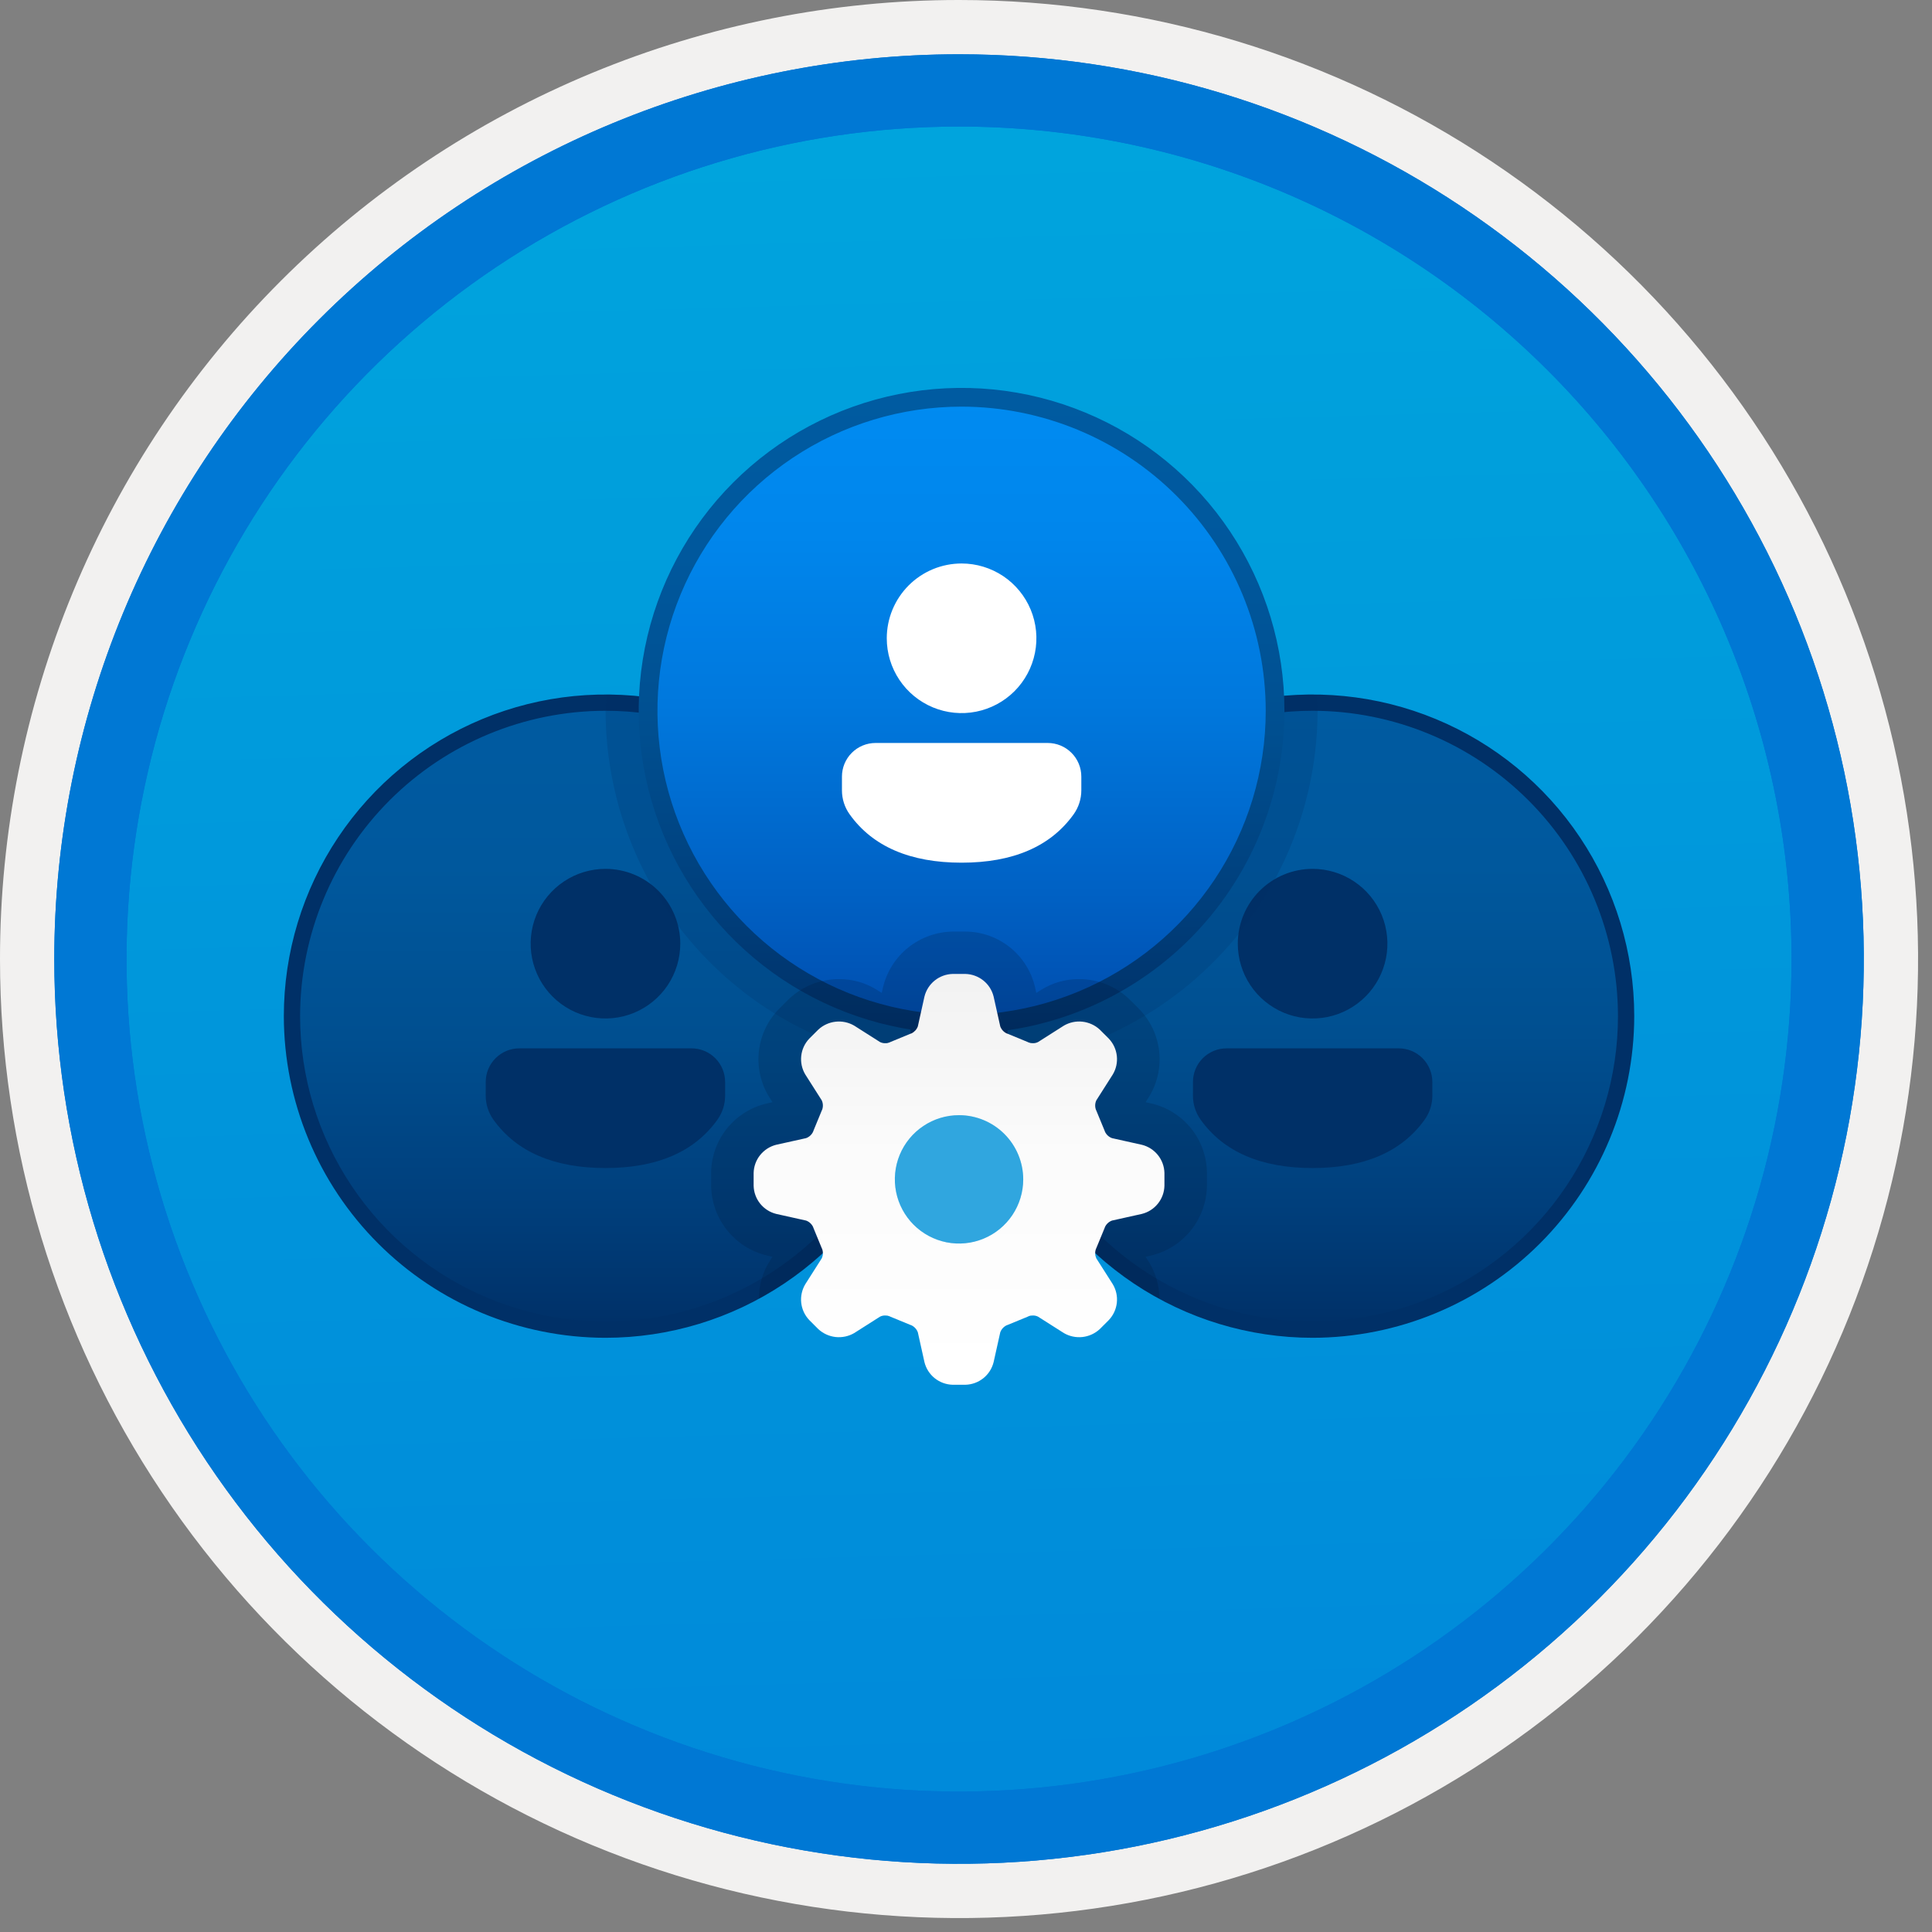 <svg width="100" height="100" viewBox="0 0 100 100" fill="none" xmlns="http://www.w3.org/2000/svg">
<rect x="0" y="0" width="100" height="100" fill="#808080" stroke="none"/>
<g clip-path="url(#clip0_422_1123)">
<path d="M49.64 96.45C40.382 96.45 31.332 93.704 23.634 88.561C15.936 83.417 9.936 76.107 6.393 67.553C2.85 59 1.923 49.588 3.73 40.508C5.536 31.427 9.994 23.087 16.54 16.54C23.087 9.994 31.428 5.535 40.508 3.729C49.588 1.923 59 2.85 67.553 6.393C76.107 9.936 83.418 15.936 88.561 23.634C93.705 31.331 96.45 40.382 96.45 49.64C96.451 55.787 95.24 61.874 92.888 67.554C90.535 73.233 87.088 78.394 82.741 82.74C78.394 87.087 73.234 90.535 67.554 92.888C61.875 95.24 55.787 96.45 49.64 96.45V96.45Z" fill="url(#paint0_linear_422_1123)"/>
<path fill-rule="evenodd" clip-rule="evenodd" d="M95.54 49.64C95.54 58.718 92.848 67.592 87.805 75.141C82.761 82.689 75.592 88.572 67.205 92.046C58.818 95.52 49.589 96.429 40.685 94.658C31.782 92.887 23.603 88.515 17.184 82.096C10.765 75.677 6.393 67.498 4.622 58.594C2.851 49.691 3.76 40.462 7.234 32.075C10.708 23.688 16.591 16.519 24.139 11.475C31.688 6.432 40.562 3.74 49.64 3.74C55.668 3.74 61.636 4.927 67.205 7.234C72.774 9.54 77.834 12.921 82.096 17.184C86.359 21.446 89.739 26.506 92.046 32.075C94.353 37.644 95.54 43.612 95.54 49.64V49.64ZM49.64 -0C59.458 -0 69.055 2.911 77.219 8.366C85.382 13.82 91.744 21.573 95.501 30.643C99.258 39.714 100.242 49.695 98.326 59.324C96.411 68.953 91.683 77.798 84.741 84.741C77.799 91.683 68.954 96.411 59.324 98.326C49.695 100.241 39.714 99.258 30.644 95.501C21.573 91.744 13.82 85.382 8.366 77.218C2.911 69.055 -1.61629e-06 59.458 3.61524e-07 49.64C-0.001 43.121 1.283 36.666 3.777 30.642C6.271 24.62 9.928 19.147 14.537 14.537C19.147 9.928 24.62 6.271 30.643 3.777C36.666 1.283 43.121 -0.001 49.64 -0V-0Z" fill="#F2F1F0"/>
<path fill-rule="evenodd" clip-rule="evenodd" d="M92.73 49.64C92.73 58.162 90.202 66.493 85.468 73.579C80.733 80.666 74.003 86.189 66.129 89.45C58.256 92.711 49.592 93.565 41.233 91.902C32.874 90.239 25.197 86.135 19.17 80.109C13.144 74.083 9.04 66.405 7.378 58.046C5.715 49.688 6.568 41.024 9.83 33.15C13.091 25.276 18.614 18.547 25.7 13.812C32.786 9.077 41.117 6.55 49.64 6.55C55.298 6.55 60.902 7.664 66.13 9.829C71.358 11.995 76.108 15.169 80.11 19.17C84.111 23.171 87.285 27.922 89.45 33.15C91.616 38.378 92.73 43.981 92.73 49.64ZM49.64 2.81C58.902 2.81 67.956 5.557 75.657 10.702C83.358 15.848 89.36 23.162 92.905 31.719C96.449 40.276 97.377 49.692 95.57 58.776C93.763 67.86 89.303 76.204 82.753 82.754C76.204 89.303 67.86 93.763 58.776 95.57C49.691 97.377 40.276 96.45 31.718 92.905C23.161 89.361 15.848 83.359 10.702 75.657C5.556 67.956 2.81 58.902 2.81 49.64C2.811 37.22 7.745 25.31 16.527 16.527C25.309 7.745 37.22 2.811 49.64 2.81V2.81Z" fill="#0078D4"/>
<path fill-rule="evenodd" clip-rule="evenodd" d="M92.73 49.64C92.73 58.162 90.202 66.493 85.468 73.579C80.733 80.665 74.003 86.189 66.129 89.45C58.256 92.711 49.592 93.565 41.233 91.902C32.874 90.239 25.197 86.135 19.17 80.109C13.144 74.083 9.04 66.405 7.378 58.046C5.715 49.688 6.568 41.024 9.83 33.15C13.091 25.276 18.614 18.547 25.7 13.812C32.786 9.077 41.117 6.55 49.64 6.55C55.298 6.55 60.902 7.664 66.13 9.829C71.358 11.995 76.108 15.169 80.11 19.17C84.111 23.171 87.285 27.922 89.45 33.15C91.616 38.378 92.73 43.981 92.73 49.64V49.64ZM49.64 2.81C58.902 2.81 67.956 5.556 75.657 10.702C83.358 15.848 89.36 23.162 92.905 31.719C96.449 40.276 97.377 49.692 95.57 58.776C93.763 67.86 89.303 76.204 82.753 82.754C76.204 89.303 67.86 93.763 58.776 95.57C49.691 97.377 40.276 96.45 31.718 92.905C23.161 89.361 15.848 83.358 10.702 75.657C5.556 67.956 2.81 58.902 2.81 49.64C2.811 37.22 7.745 25.309 16.527 16.527C25.309 7.745 37.22 2.811 49.64 2.81V2.81Z" fill="#0078D4"/>
<path d="M67.94 68.823C76.902 68.823 84.167 61.558 84.167 52.596C84.167 43.634 76.902 36.369 67.94 36.369C58.978 36.369 51.713 43.634 51.713 52.596C51.713 61.558 58.978 68.823 67.94 68.823Z" fill="url(#paint1_linear_422_1123)"/>
<path d="M67.94 69.244C64.648 69.244 61.429 68.267 58.691 66.438C55.953 64.609 53.82 62.009 52.56 58.967C51.3 55.925 50.97 52.578 51.612 49.348C52.254 46.119 53.84 43.153 56.168 40.824C58.496 38.496 61.463 36.91 64.692 36.268C67.921 35.626 71.269 35.955 74.311 37.215C77.353 38.475 79.953 40.609 81.782 43.347C83.611 46.084 84.588 49.303 84.588 52.596C84.583 57.01 82.827 61.241 79.706 64.362C76.585 67.483 72.354 69.238 67.94 69.244V69.244ZM67.94 36.789C64.814 36.789 61.758 37.716 59.159 39.453C56.559 41.19 54.533 43.658 53.337 46.547C52.141 49.435 51.827 52.613 52.437 55.679C53.047 58.745 54.553 61.562 56.763 63.773C58.974 65.983 61.79 67.489 64.856 68.099C67.922 68.708 71.1 68.395 73.989 67.199C76.877 66.003 79.346 63.977 81.082 61.377C82.819 58.778 83.746 55.722 83.746 52.596C83.742 48.405 82.075 44.388 79.112 41.425C76.148 38.461 72.131 36.794 67.94 36.789V36.789Z" fill="#003067"/>
<path d="M72.396 54.262C72.625 54.262 72.852 54.307 73.063 54.394C73.274 54.482 73.466 54.61 73.628 54.772C73.79 54.934 73.918 55.126 74.005 55.337C74.093 55.548 74.138 55.775 74.138 56.003V56.715C74.138 57.159 73.999 57.592 73.741 57.953C72.544 59.628 70.589 60.458 67.94 60.458C65.291 60.458 63.337 59.628 62.142 57.952C61.885 57.591 61.747 57.159 61.747 56.716V56.003C61.747 55.775 61.792 55.548 61.88 55.337C61.967 55.126 62.095 54.934 62.257 54.772C62.419 54.61 62.611 54.482 62.822 54.394C63.033 54.307 63.26 54.262 63.489 54.262H72.396ZM67.94 44.972C68.706 44.972 69.454 45.199 70.091 45.625C70.728 46.05 71.224 46.655 71.517 47.362C71.811 48.07 71.887 48.849 71.738 49.6C71.588 50.351 71.22 51.041 70.678 51.582C70.136 52.124 69.447 52.493 68.695 52.642C67.944 52.791 67.166 52.715 66.458 52.422C65.751 52.129 65.146 51.632 64.72 50.996C64.295 50.359 64.068 49.61 64.068 48.844C64.068 47.817 64.476 46.832 65.202 46.106C65.928 45.38 66.913 44.972 67.94 44.972V44.972Z" fill="#003067"/>
<path d="M31.339 68.823C40.301 68.823 47.566 61.558 47.566 52.596C47.566 43.634 40.301 36.369 31.339 36.369C22.377 36.369 15.112 43.634 15.112 52.596C15.112 61.558 22.377 68.823 31.339 68.823Z" fill="url(#paint2_linear_422_1123)"/>
<path d="M14.691 52.596C14.691 49.303 15.668 46.084 17.497 43.347C19.326 40.609 21.926 38.475 24.968 37.215C28.01 35.955 31.358 35.626 34.587 36.268C37.816 36.91 40.783 38.496 43.111 40.824C45.439 43.153 47.025 46.119 47.667 49.348C48.309 52.578 47.98 55.925 46.719 58.967C45.459 62.009 43.326 64.609 40.588 66.438C37.85 68.267 34.631 69.244 31.339 69.244C26.925 69.239 22.694 67.483 19.573 64.362C16.452 61.241 14.696 57.01 14.691 52.596V52.596ZM15.533 52.596C15.533 55.722 16.46 58.778 18.197 61.377C19.933 63.977 22.402 66.003 25.29 67.199C28.179 68.395 31.357 68.708 34.423 68.099C37.489 67.489 40.306 65.983 42.516 63.773C44.727 61.562 46.232 58.745 46.842 55.679C47.452 52.613 47.139 49.435 45.942 46.547C44.746 43.658 42.72 41.19 40.12 39.453C37.521 37.716 34.465 36.789 31.339 36.789C27.148 36.794 23.131 38.461 20.167 41.424C17.204 44.388 15.537 48.405 15.533 52.596V52.596Z" fill="#003067"/>
<path d="M35.79 54.262C36.019 54.262 36.245 54.307 36.457 54.394C36.668 54.482 36.86 54.61 37.022 54.772C37.183 54.934 37.312 55.126 37.399 55.337C37.487 55.548 37.532 55.775 37.532 56.003V56.716C37.532 57.159 37.394 57.591 37.136 57.952C35.942 59.628 33.988 60.458 31.339 60.458C28.69 60.458 26.735 59.628 25.538 57.953C25.28 57.592 25.141 57.159 25.141 56.715V56.004C25.141 55.775 25.186 55.548 25.273 55.337C25.361 55.126 25.489 54.934 25.651 54.772C25.813 54.61 26.005 54.482 26.216 54.394C26.427 54.307 26.654 54.262 26.883 54.262L35.79 54.262ZM35.211 48.844C35.211 49.61 34.984 50.359 34.559 50.996C34.133 51.632 33.528 52.129 32.821 52.422C32.113 52.715 31.334 52.791 30.583 52.642C29.832 52.493 29.142 52.124 28.601 51.582C28.059 51.041 27.69 50.351 27.541 49.6C27.392 48.849 27.468 48.07 27.761 47.362C28.054 46.655 28.551 46.05 29.188 45.625C29.824 45.199 30.573 44.972 31.339 44.972C32.366 44.972 33.351 45.38 34.077 46.106C34.803 46.832 35.211 47.817 35.211 48.844H35.211Z" fill="#003067"/>
<path opacity="0.2" d="M68.197 36.789C68.197 36.509 68.168 36.236 68.155 35.959C68.083 35.958 68.013 35.948 67.94 35.948C65.535 35.931 63.156 36.438 60.967 37.435C58.779 38.433 56.834 39.895 55.269 41.722C53.705 43.548 52.557 45.694 51.907 48.009C51.257 50.324 51.12 52.754 51.506 55.128C56.069 54.691 60.307 52.572 63.393 49.181C66.478 45.791 68.191 41.374 68.197 36.789V36.789Z" fill="#003067"/>
<path opacity="0.2" d="M31.387 35.951C31.375 36.231 31.345 36.506 31.345 36.789C31.351 41.329 33.031 45.707 36.062 49.086C39.094 52.464 43.265 54.607 47.777 55.103C48.158 52.735 48.019 50.312 47.37 48.003C46.721 45.694 45.577 43.554 44.017 41.731C42.458 39.909 40.52 38.448 38.339 37.45C36.158 36.451 33.786 35.94 31.387 35.951V35.951Z" fill="#003067"/>
<path d="M49.772 53.017C58.733 53.017 65.999 45.752 65.999 36.789C65.999 27.828 58.733 20.562 49.772 20.562C40.809 20.562 33.544 27.828 33.544 36.789C33.544 45.752 40.809 53.017 49.772 53.017Z" fill="url(#paint3_linear_422_1123)"/>
<path d="M49.771 53.501C46.466 53.501 43.235 52.521 40.486 50.685C37.738 48.849 35.596 46.239 34.331 43.185C33.066 40.131 32.735 36.771 33.38 33.529C34.025 30.288 35.616 27.31 37.953 24.973C40.291 22.635 43.268 21.044 46.51 20.399C49.752 19.754 53.112 20.085 56.166 21.35C59.219 22.614 61.83 24.756 63.666 27.505C65.502 30.253 66.482 33.484 66.482 36.789C66.477 41.22 64.715 45.468 61.582 48.601C58.449 51.734 54.202 53.496 49.771 53.501V53.501ZM49.771 21.047C46.658 21.047 43.614 21.971 41.026 23.701C38.437 25.43 36.419 27.889 35.228 30.765C34.036 33.642 33.725 36.807 34.332 39.861C34.94 42.914 36.439 45.719 38.641 47.921C40.842 50.122 43.647 51.622 46.701 52.229C49.754 52.836 52.92 52.525 55.796 51.333C58.672 50.142 61.131 48.124 62.861 45.535C64.591 42.946 65.514 39.903 65.514 36.789C65.509 32.616 63.849 28.614 60.898 25.663C57.946 22.712 53.945 21.052 49.771 21.047V21.047Z" fill="url(#paint4_linear_422_1123)"/>
<path d="M54.228 38.456C54.456 38.456 54.683 38.501 54.894 38.588C55.106 38.676 55.298 38.804 55.459 38.966C55.621 39.127 55.749 39.319 55.837 39.531C55.924 39.742 55.969 39.968 55.969 40.197V40.908C55.969 41.352 55.831 41.785 55.572 42.147C54.375 43.822 52.42 44.652 49.772 44.652C47.122 44.652 45.168 43.822 43.974 42.145C43.717 41.785 43.579 41.353 43.579 40.91V40.197C43.579 39.968 43.624 39.742 43.711 39.531C43.799 39.319 43.927 39.127 44.089 38.966C44.25 38.804 44.442 38.676 44.654 38.588C44.865 38.501 45.092 38.456 45.32 38.456H54.228ZM49.772 29.166C50.537 29.166 51.286 29.393 51.923 29.818C52.56 30.244 53.056 30.849 53.349 31.556C53.642 32.264 53.719 33.042 53.569 33.793C53.42 34.544 53.051 35.234 52.51 35.776C51.968 36.318 51.278 36.686 50.527 36.836C49.776 36.985 48.997 36.908 48.29 36.615C47.582 36.322 46.977 35.826 46.552 35.189C46.126 34.553 45.899 33.804 45.899 33.038C45.899 32.529 45.999 32.026 46.194 31.556C46.389 31.086 46.674 30.66 47.033 30.3C47.393 29.94 47.82 29.655 48.29 29.46C48.759 29.266 49.263 29.166 49.772 29.166V29.166Z" fill="white"/>
<path opacity="0.2" d="M59.451 65.294L59.295 65.049L59.578 64.986C60.392 64.793 61.119 64.333 61.643 63.681C62.166 63.028 62.458 62.219 62.471 61.382V60.717C62.466 59.878 62.178 59.066 61.654 58.411C61.129 57.757 60.398 57.3 59.58 57.113L59.295 57.05L59.453 56.803C59.899 56.092 60.091 55.252 59.999 54.419C59.907 53.585 59.536 52.807 58.946 52.211L58.479 51.743C57.776 51.056 56.829 50.673 55.845 50.679C55.152 50.675 54.472 50.868 53.885 51.237L53.639 51.393L53.576 51.109C53.389 50.291 52.932 49.561 52.278 49.036C51.623 48.511 50.811 48.223 49.972 48.219H49.307C48.471 48.231 47.662 48.522 47.009 49.045C46.356 49.569 45.897 50.295 45.703 51.109L45.64 51.394L45.393 51.237C44.806 50.869 44.126 50.675 43.433 50.68C42.45 50.674 41.504 51.056 40.8 51.742L40.331 52.212C39.741 52.808 39.37 53.587 39.279 54.42C39.187 55.254 39.381 56.094 39.827 56.804L39.984 57.05L39.702 57.113C38.883 57.299 38.152 57.756 37.627 58.41C37.102 59.065 36.813 59.878 36.809 60.717V61.382C36.821 62.218 37.112 63.027 37.636 63.68C38.16 64.333 38.886 64.792 39.7 64.986L39.984 65.049L39.828 65.293C39.469 65.87 39.279 66.537 39.278 67.216C41.785 65.849 43.899 63.861 45.417 61.442C46.935 59.023 47.806 56.255 47.946 53.403C48.552 53.471 49.161 53.506 49.771 53.508C50.299 53.508 50.819 53.477 51.334 53.428C51.479 56.278 52.353 59.043 53.872 61.458C55.392 63.874 57.505 65.858 60.012 67.222C60.008 66.54 59.814 65.872 59.451 65.294V65.294Z" fill="#001834"/>
<path d="M52.962 61.043C52.962 61.7 52.767 62.342 52.402 62.889C52.037 63.435 51.518 63.861 50.911 64.112C50.304 64.364 49.636 64.43 48.991 64.302C48.347 64.173 47.755 63.857 47.29 63.392C46.826 62.928 46.509 62.336 46.381 61.691C46.253 61.047 46.319 60.379 46.57 59.772C46.822 59.164 47.247 58.646 47.794 58.281C48.34 57.915 48.982 57.721 49.639 57.721C50.52 57.722 51.365 58.072 51.988 58.695C52.611 59.318 52.961 60.162 52.962 61.043V61.043ZM59.102 59.254L57.557 58.91C57.397 58.852 57.267 58.733 57.194 58.579C57.189 58.562 57.183 58.545 57.176 58.529L56.749 57.493C56.742 57.475 56.734 57.457 56.725 57.44C56.667 57.281 56.675 57.106 56.746 56.953L57.596 55.617C57.77 55.328 57.844 54.99 57.807 54.654C57.77 54.319 57.625 54.005 57.392 53.76L56.922 53.29C56.675 53.062 56.362 52.919 56.027 52.882C55.693 52.845 55.356 52.917 55.065 53.087L53.729 53.936C53.644 53.979 53.55 53.999 53.455 53.996C53.382 53.998 53.309 53.985 53.242 53.958C53.225 53.948 53.207 53.94 53.189 53.933L52.153 53.506C52.137 53.5 52.12 53.494 52.103 53.489C51.95 53.416 51.831 53.285 51.773 53.125L51.429 51.58C51.348 51.253 51.161 50.961 50.898 50.75C50.634 50.539 50.309 50.42 49.972 50.411H49.307C48.97 50.42 48.645 50.539 48.382 50.75C48.118 50.961 47.932 51.253 47.85 51.58L47.507 53.126C47.448 53.285 47.329 53.416 47.176 53.489C47.159 53.493 47.142 53.5 47.125 53.506L46.09 53.933C46.072 53.94 46.054 53.948 46.036 53.958C45.969 53.986 45.897 53.999 45.824 53.996C45.729 53.999 45.634 53.978 45.549 53.936L44.214 53.087C43.923 52.917 43.586 52.846 43.252 52.883C42.917 52.919 42.604 53.062 42.357 53.291L41.887 53.76C41.654 54.005 41.508 54.319 41.472 54.654C41.435 54.99 41.509 55.328 41.683 55.617L42.533 56.953C42.604 57.106 42.612 57.281 42.554 57.44C42.545 57.457 42.536 57.475 42.529 57.493L42.103 58.529C42.096 58.545 42.09 58.562 42.085 58.579C42.012 58.733 41.882 58.852 41.722 58.91L40.177 59.253C39.849 59.335 39.558 59.522 39.346 59.785C39.135 60.048 39.016 60.373 39.008 60.711V61.375C39.016 61.712 39.135 62.038 39.346 62.301C39.558 62.564 39.849 62.751 40.177 62.832L41.722 63.176C41.882 63.234 42.012 63.353 42.085 63.507C42.09 63.524 42.096 63.54 42.103 63.557L42.529 64.593C42.536 64.611 42.545 64.628 42.554 64.646C42.612 64.805 42.604 64.98 42.532 65.133L41.683 66.468C41.509 66.758 41.435 67.096 41.471 67.431C41.508 67.767 41.654 68.081 41.887 68.326L42.357 68.796C42.604 69.024 42.918 69.167 43.252 69.204C43.586 69.24 43.923 69.169 44.214 68.999L45.549 68.15C45.634 68.107 45.729 68.087 45.824 68.09C45.897 68.087 45.969 68.1 46.036 68.128C46.054 68.137 46.072 68.146 46.09 68.153L47.126 68.579C47.142 68.586 47.159 68.592 47.176 68.597C47.329 68.67 47.448 68.801 47.507 68.961L47.85 70.505C47.931 70.833 48.118 71.125 48.381 71.336C48.645 71.547 48.97 71.666 49.307 71.675H49.972C50.309 71.666 50.634 71.547 50.898 71.336C51.161 71.125 51.347 70.833 51.429 70.505L51.773 68.961C51.831 68.801 51.95 68.67 52.103 68.597C52.12 68.592 52.137 68.586 52.153 68.579L53.189 68.153C53.207 68.146 53.225 68.137 53.242 68.128C53.309 68.1 53.382 68.087 53.454 68.09C53.55 68.087 53.644 68.107 53.729 68.15L55.065 68.999C55.355 69.169 55.693 69.24 56.027 69.204C56.361 69.167 56.675 69.024 56.922 68.796L57.392 68.326C57.624 68.081 57.77 67.767 57.807 67.432C57.844 67.096 57.77 66.758 57.596 66.468L56.746 65.133C56.711 65.057 56.691 64.975 56.687 64.892C56.683 64.808 56.696 64.725 56.725 64.646C56.734 64.629 56.742 64.611 56.749 64.593L57.176 63.557C57.183 63.541 57.189 63.524 57.194 63.507C57.267 63.353 57.398 63.234 57.557 63.176L59.102 62.832C59.429 62.751 59.721 62.564 59.932 62.301C60.144 62.038 60.263 61.713 60.271 61.375V60.711C60.263 60.373 60.144 60.048 59.932 59.785C59.721 59.522 59.43 59.335 59.102 59.254V59.254Z" fill="url(#paint5_linear_422_1123)"/>
<path opacity="0.2" d="M52.962 61.043C52.962 61.7 52.767 62.342 52.402 62.889C52.037 63.435 51.518 63.861 50.911 64.112C50.304 64.364 49.636 64.43 48.991 64.302C48.347 64.173 47.755 63.857 47.29 63.392C46.826 62.928 46.509 62.336 46.381 61.691C46.253 61.047 46.319 60.379 46.57 59.772C46.822 59.164 47.247 58.645 47.794 58.281C48.34 57.915 48.982 57.721 49.639 57.721C50.52 57.722 51.365 58.072 51.988 58.695C52.611 59.318 52.961 60.162 52.962 61.043V61.043Z" fill="url(#paint6_linear_422_1123)"/>
</g>
<defs>
<linearGradient id="paint0_linear_422_1123" x1="47.87" y1="-15.153" x2="51.852" y2="130.615" gradientUnits="userSpaceOnUse">
<stop stop-color="#00ABDE"/>
<stop offset="1" stop-color="#007ED8"/>
</linearGradient>
<linearGradient id="paint1_linear_422_1123" x1="67.94" y1="68.823" x2="67.94" y2="36.311" gradientUnits="userSpaceOnUse">
<stop stop-color="#003067"/>
<stop offset="0.2" stop-color="#003F7C"/>
<stop offset="0.47" stop-color="#004F90"/>
<stop offset="0.74" stop-color="#00589D"/>
<stop offset="1" stop-color="#005BA1"/>
</linearGradient>
<linearGradient id="paint2_linear_422_1123" x1="31.339" y1="36.369" x2="31.339" y2="68.881" gradientUnits="userSpaceOnUse">
<stop stop-color="#005BA1"/>
<stop offset="0.26" stop-color="#00589D"/>
<stop offset="0.53" stop-color="#004F90"/>
<stop offset="0.8" stop-color="#003F7C"/>
<stop offset="1" stop-color="#003067"/>
</linearGradient>
<linearGradient id="paint3_linear_422_1123" x1="49.772" y1="53.017" x2="49.772" y2="20.562" gradientUnits="userSpaceOnUse">
<stop stop-color="#004DAE"/>
<stop offset="0.21" stop-color="#0061C4"/>
<stop offset="0.51" stop-color="#0078DD"/>
<stop offset="0.78" stop-color="#0086EC"/>
<stop offset="1" stop-color="#008BF1"/>
</linearGradient>
<linearGradient id="paint4_linear_422_1123" x1="49.771" y1="20.078" x2="49.771" y2="53.561" gradientUnits="userSpaceOnUse">
<stop stop-color="#005BA1"/>
<stop offset="0.26" stop-color="#00589D"/>
<stop offset="0.53" stop-color="#004F90"/>
<stop offset="0.8" stop-color="#003F7C"/>
<stop offset="1" stop-color="#003067"/>
</linearGradient>
<linearGradient id="paint5_linear_422_1123" x1="49.639" y1="70.912" x2="49.639" y2="50.874" gradientUnits="userSpaceOnUse">
<stop stop-color="white"/>
<stop offset="0.56" stop-color="#FBFBFB"/>
<stop offset="1" stop-color="#F2F2F2"/>
</linearGradient>
<linearGradient id="paint6_linear_422_1123" x1="376.162" y1="483.831" x2="376.162" y2="442.225" gradientUnits="userSpaceOnUse">
<stop stop-color="white"/>
<stop offset="0.56" stop-color="#FBFBFB"/>
<stop offset="1" stop-color="#F2F2F2"/>
</linearGradient>
<clipPath id="clip0_422_1123">
<rect width="99.28" height="99.28" fill="white"/>
</clipPath>
</defs>
</svg>
